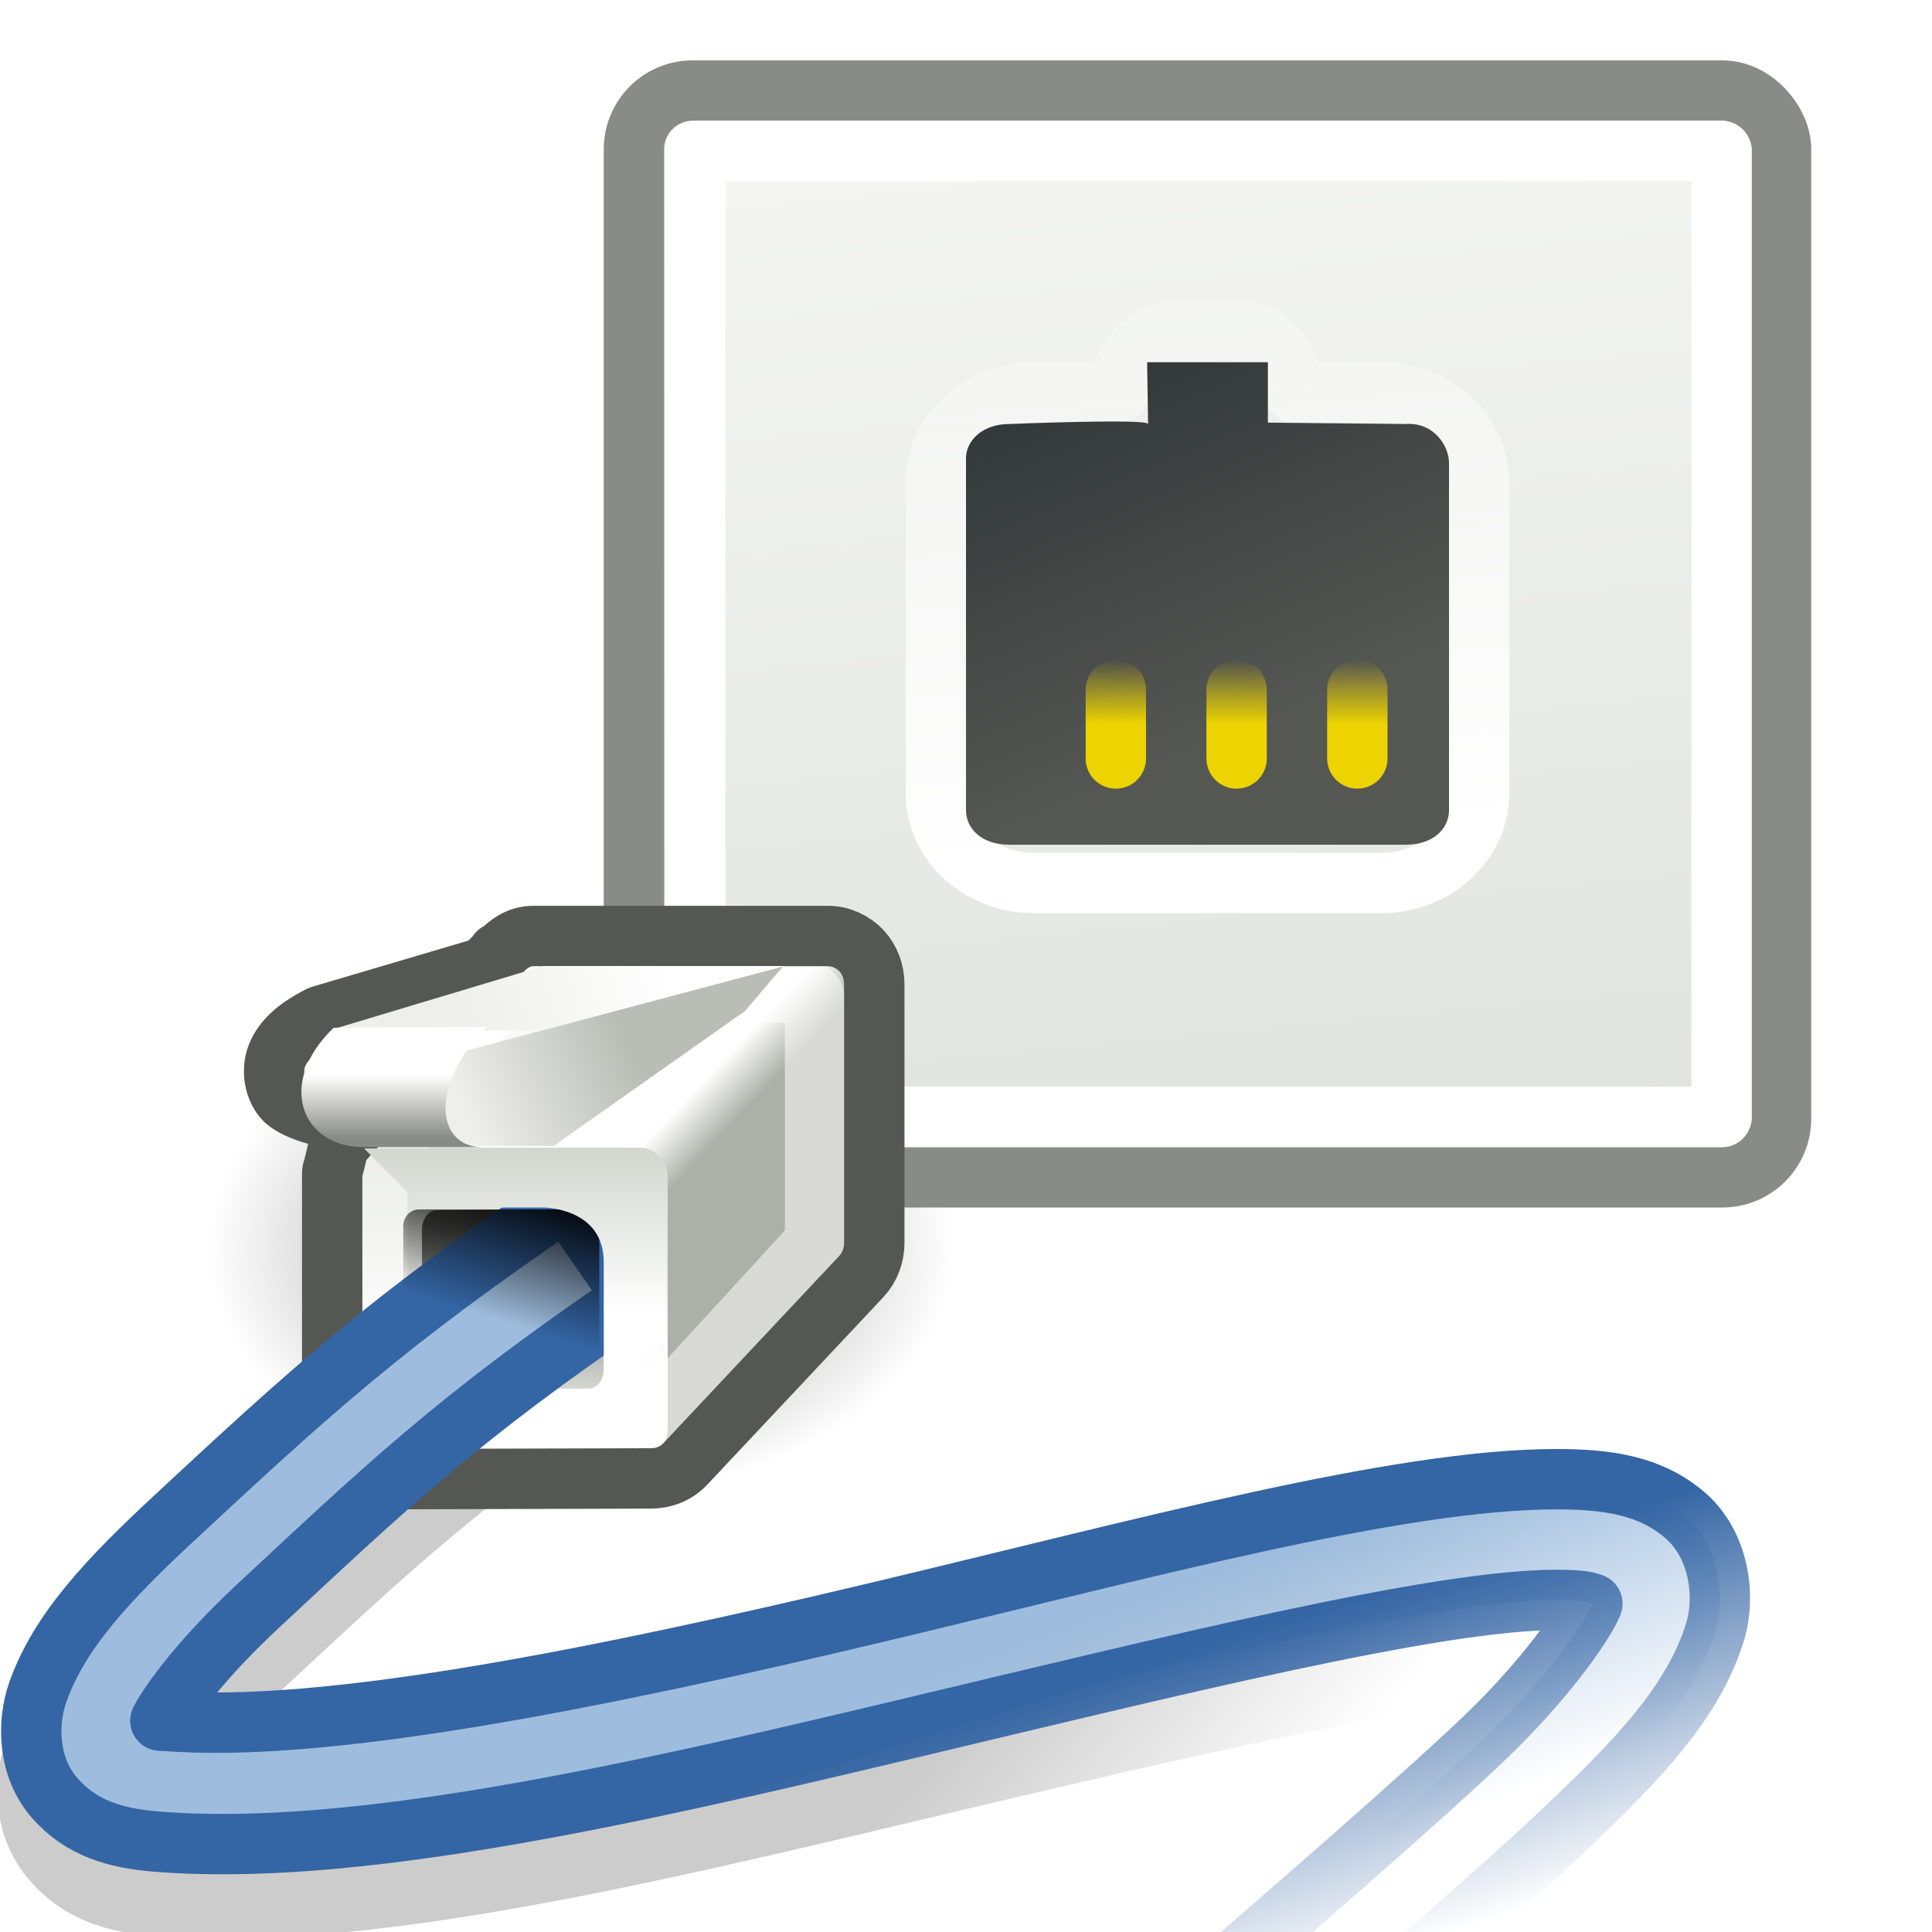 <?xml version="1.0" encoding="UTF-8" standalone="no"?>
<!-- Created with Inkscape (http://www.inkscape.org/) -->
<svg
   xmlns:dc="http://purl.org/dc/elements/1.1/"
   xmlns:cc="http://web.resource.org/cc/"
   xmlns:rdf="http://www.w3.org/1999/02/22-rdf-syntax-ns#"
   xmlns:svg="http://www.w3.org/2000/svg"
   xmlns="http://www.w3.org/2000/svg"
   xmlns:xlink="http://www.w3.org/1999/xlink"
   xmlns:sodipodi="http://sodipodi.sourceforge.net/DTD/sodipodi-0.dtd"
   xmlns:inkscape="http://www.inkscape.org/namespaces/inkscape"
   id="svg2"
   sodipodi:version="0.32"
   inkscape:version="0.45+devel"
   width="32"
   height="32"
   version="1.0"
   sodipodi:docbase="/home/lapo/Icone/svn/gnome-icon-theme/32x32/devices"
   sodipodi:docname="network-wired.svg"
   inkscape:output_extension="org.inkscape.output.svg.inkscape"
   inkscape:export-filename="/home/lapo/Icone/svn/gnome-icon-theme/32x32/devices/network-wired.png"
   inkscape:export-xdpi="90"
   inkscape:export-ydpi="90">
  <defs
     id="defs5">
    <linearGradient
       inkscape:collect="always"
       id="linearGradient7031">
      <stop
         style="stop-color:#000000;stop-opacity:1;"
         offset="0"
         id="stop7033" />
      <stop
         style="stop-color:#000000;stop-opacity:0;"
         offset="1"
         id="stop7035" />
    </linearGradient>
    <linearGradient
       inkscape:collect="always"
       id="linearGradient7019">
      <stop
         style="stop-color:#9ebdde;stop-opacity:1"
         offset="0"
         id="stop7021" />
      <stop
         style="stop-color:#9ebdde;stop-opacity:0"
         offset="1"
         id="stop7023" />
    </linearGradient>
    <linearGradient
       inkscape:collect="always"
       id="linearGradient7011">
      <stop
         style="stop-color:#3465a4;stop-opacity:1;"
         offset="0"
         id="stop7013" />
      <stop
         style="stop-color:#3465a4;stop-opacity:0;"
         offset="1"
         id="stop7015" />
    </linearGradient>
    <linearGradient
       inkscape:collect="always"
       id="linearGradient4114">
      <stop
         style="stop-color:#ffffff;stop-opacity:1;"
         offset="0"
         id="stop4116" />
      <stop
         style="stop-color:#ffffff;stop-opacity:0;"
         offset="1"
         id="stop4118" />
    </linearGradient>
    <linearGradient
       inkscape:collect="always"
       id="linearGradient7822">
      <stop
         style="stop-color:#000000;stop-opacity:1;"
         offset="0"
         id="stop7824" />
      <stop
         style="stop-color:#000000;stop-opacity:0;"
         offset="1"
         id="stop7826" />
    </linearGradient>
    <linearGradient
       inkscape:collect="always"
       id="linearGradient7812">
      <stop
         style="stop-color:#000000;stop-opacity:1;"
         offset="0"
         id="stop7814" />
      <stop
         style="stop-color:#000000;stop-opacity:0;"
         offset="1"
         id="stop7816" />
    </linearGradient>
    <linearGradient
       inkscape:collect="always"
       id="linearGradient7422">
      <stop
         style="stop-color:#edd400;stop-opacity:1;"
         offset="0"
         id="stop7424" />
      <stop
         style="stop-color:#edd400;stop-opacity:0;"
         offset="1"
         id="stop7426" />
    </linearGradient>
    <linearGradient
       id="linearGradient7340">
      <stop
         style="stop-color:#2e3436;stop-opacity:1;"
         offset="0"
         id="stop7342" />
      <stop
         style="stop-color:#555753;stop-opacity:1"
         offset="1"
         id="stop7344" />
    </linearGradient>
    <linearGradient
       id="linearGradient7277">
      <stop
         style="stop-color:#555753;stop-opacity:1"
         offset="0"
         id="stop7279" />
      <stop
         style="stop-color:#d3d7cf;stop-opacity:1"
         offset="1"
         id="stop7281" />
    </linearGradient>
    <linearGradient
       id="linearGradient7269">
      <stop
         id="stop7271"
         offset="0"
         style="stop-color:#ffffff;stop-opacity:1;" />
      <stop
         id="stop7273"
         offset="1"
         style="stop-color:#d3d7cf;stop-opacity:1" />
    </linearGradient>
    <linearGradient
       id="linearGradient7263">
      <stop
         id="stop7265"
         offset="0"
         style="stop-color:#adb0a8;stop-opacity:1;" />
      <stop
         id="stop7267"
         offset="1"
         style="stop-color:#ffffff;stop-opacity:1" />
    </linearGradient>
    <linearGradient
       id="linearGradient7257">
      <stop
         id="stop7259"
         offset="0"
         style="stop-color:#000000;stop-opacity:1" />
      <stop
         id="stop7261"
         offset="1"
         style="stop-color:#000000;stop-opacity:0;" />
    </linearGradient>
    <linearGradient
       id="linearGradient7245">
      <stop
         style="stop-color:#eeeeec;stop-opacity:1;"
         offset="0"
         id="stop7247" />
      <stop
         style="stop-color:#ffffff;stop-opacity:1;"
         offset="1"
         id="stop7249" />
    </linearGradient>
    <linearGradient
       id="linearGradient7237">
      <stop
         style="stop-color:#eeeeec;stop-opacity:1"
         offset="0"
         id="stop7239" />
      <stop
         style="stop-color:#babdb6;stop-opacity:1;"
         offset="1"
         id="stop7241" />
    </linearGradient>
    <linearGradient
       id="linearGradient7186">
      <stop
         style="stop-color:#888a85;stop-opacity:1;"
         offset="0"
         id="stop7188" />
      <stop
         style="stop-color:#ffffff;stop-opacity:1;"
         offset="1"
         id="stop7190" />
    </linearGradient>
    <linearGradient
       id="linearGradient6991">
      <stop
         style="stop-color:#d3d7cf;stop-opacity:1"
         offset="0"
         id="stop6993" />
      <stop
         style="stop-color:#ffffff;stop-opacity:1"
         offset="1"
         id="stop6995" />
    </linearGradient>
    <linearGradient
       inkscape:collect="always"
       xlink:href="#linearGradient6991"
       id="linearGradient6047"
       gradientUnits="userSpaceOnUse"
       gradientTransform="matrix(1.188,0,0,1.2,27.719,0.9)"
       x1="-7.975"
       y1="25.357"
       x2="-11.006"
       y2="-6.568" />
    <linearGradient
       inkscape:collect="always"
       xlink:href="#linearGradient7263"
       id="linearGradient7555"
       gradientUnits="userSpaceOnUse"
       x1="1.626"
       y1="55.219"
       x2="0.822"
       y2="54.416" />
    <linearGradient
       inkscape:collect="always"
       xlink:href="#linearGradient7269"
       id="linearGradient7557"
       gradientUnits="userSpaceOnUse"
       gradientTransform="matrix(0.964,0,0,0.972,-0.25,1.694)"
       x1="-4.221"
       y1="59.879"
       x2="-4.221"
       y2="54.708" />
    <linearGradient
       inkscape:collect="always"
       xlink:href="#linearGradient7269"
       id="linearGradient7574"
       gradientUnits="userSpaceOnUse"
       gradientTransform="matrix(0.684,0,0,0.711,10.344,-20.06)"
       x1="-4.11"
       y1="58.808"
       x2="-4.11"
       y2="55" />
    <filter
       inkscape:collect="always"
       x="-0.115"
       width="1.231"
       y="-0.127"
       height="1.255"
       id="filter7806">
      <feGaussianBlur
         inkscape:collect="always"
         stdDeviation="1.848"
         id="feGaussianBlur7808" />
    </filter>
    <linearGradient
       inkscape:collect="always"
       xlink:href="#linearGradient7812"
       id="linearGradient7818"
       x1="-7.25"
       y1="31.156"
       x2="-8.406"
       y2="34.719"
       gradientUnits="userSpaceOnUse"
       gradientTransform="matrix(0.649,0,0,0.62,13.171,0.189)" />
    <radialGradient
       inkscape:collect="always"
       xlink:href="#linearGradient7822"
       id="radialGradient7828"
       cx="14.363"
       cy="34.786"
       fx="14.363"
       fy="34.786"
       r="8.795"
       gradientTransform="matrix(1,0,0,0.688,0,10.838)"
       gradientUnits="userSpaceOnUse" />
    <linearGradient
       inkscape:collect="always"
       xlink:href="#linearGradient7422"
       id="linearGradient2917"
       gradientUnits="userSpaceOnUse"
       x1="29.174"
       y1="25.5"
       x2="29.174"
       y2="23.621"
       gradientTransform="matrix(0.742,0,0,0.569,-0.673,-2.576)" />
    <linearGradient
       inkscape:collect="always"
       xlink:href="#linearGradient7277"
       id="linearGradient3307"
       gradientUnits="userSpaceOnUse"
       gradientTransform="matrix(0.602,0,0,0.76,10.602,-22.168)"
       x1="-3.536"
       y1="55.867"
       x2="-3.536"
       y2="59.445" />
    <linearGradient
       inkscape:collect="always"
       xlink:href="#linearGradient7186"
       id="linearGradient3310"
       gradientUnits="userSpaceOnUse"
       gradientTransform="matrix(0.491,0,0,0.988,9.457,-33.385)"
       x1="-5.969"
       y1="52.875"
       x2="-5.969"
       y2="51.812" />
    <linearGradient
       inkscape:collect="always"
       xlink:href="#linearGradient7245"
       id="linearGradient3313"
       gradientUnits="userSpaceOnUse"
       gradientTransform="matrix(0.677,0,0,0.459,10.97,-6.475)"
       x1="-5.082"
       y1="50.519"
       x2="0.265"
       y2="49.458" />
    <linearGradient
       inkscape:collect="always"
       xlink:href="#linearGradient7237"
       id="linearGradient3316"
       gradientUnits="userSpaceOnUse"
       gradientTransform="matrix(0.634,0,0,0.745,11.072,-20.511)"
       x1="-4.894"
       y1="53.056"
       x2="-0.902"
       y2="51.097" />
    <linearGradient
       inkscape:collect="always"
       xlink:href="#linearGradient7257"
       id="linearGradient3322"
       gradientUnits="userSpaceOnUse"
       gradientTransform="matrix(0.775,0,0,0.604,10.649,-13.615)"
       x1="-1.989"
       y1="51.138"
       x2="-3.359"
       y2="54" />
    <linearGradient
       inkscape:collect="always"
       xlink:href="#linearGradient7422"
       id="linearGradient3329"
       gradientUnits="userSpaceOnUse"
       gradientTransform="matrix(0.742,0,0,0.569,-1.642,-2.576)"
       x1="30.479"
       y1="25.5"
       x2="30.479"
       y2="23.621" />
    <linearGradient
       inkscape:collect="always"
       xlink:href="#linearGradient4114"
       id="linearGradient4120"
       x1="20"
       y1="15"
       x2="19"
       y2="3"
       gradientUnits="userSpaceOnUse"
       gradientTransform="translate(0,-1)" />
    <linearGradient
       inkscape:collect="always"
       xlink:href="#linearGradient7340"
       id="linearGradient4516"
       gradientUnits="userSpaceOnUse"
       x1="17.55"
       y1="7.197"
       x2="20"
       y2="12.998"
       gradientTransform="matrix(1.143,0,0,1.137,-2.857,-2.427)" />
    <linearGradient
       inkscape:collect="always"
       xlink:href="#linearGradient7011"
       id="linearGradient7017"
       x1="23.158"
       y1="26.166"
       x2="24.926"
       y2="31.735"
       gradientUnits="userSpaceOnUse" />
    <linearGradient
       inkscape:collect="always"
       xlink:href="#linearGradient7019"
       id="linearGradient7025"
       x1="19.976"
       y1="26.166"
       x2="21.744"
       y2="30.939"
       gradientUnits="userSpaceOnUse" />
    <linearGradient
       inkscape:collect="always"
       xlink:href="#linearGradient7031"
       id="linearGradient7037"
       x1="15.203"
       y1="28.393"
       x2="19.136"
       y2="31.795"
       gradientUnits="userSpaceOnUse" />
    <linearGradient
       inkscape:collect="always"
       xlink:href="#linearGradient7422"
       id="linearGradient5307"
       gradientUnits="userSpaceOnUse"
       gradientTransform="matrix(0.742,0,0,0.569,-2.673,-2.576)"
       x1="31.868"
       y1="25.5"
       x2="31.868"
       y2="23.621" />
    <linearGradient
       inkscape:collect="always"
       xlink:href="#linearGradient7422"
       id="linearGradient4725"
       gradientUnits="userSpaceOnUse"
       gradientTransform="matrix(0.742,0,0,0.569,-0.673,-2.576)"
       x1="29.174"
       y1="25.5"
       x2="29.174"
       y2="23.621" />
    <linearGradient
       inkscape:collect="always"
       xlink:href="#linearGradient7422"
       id="linearGradient4727"
       gradientUnits="userSpaceOnUse"
       gradientTransform="matrix(0.742,0,0,0.569,-1.642,-2.576)"
       x1="30.479"
       y1="25.5"
       x2="30.479"
       y2="23.621" />
    <linearGradient
       inkscape:collect="always"
       xlink:href="#linearGradient7422"
       id="linearGradient4729"
       gradientUnits="userSpaceOnUse"
       gradientTransform="matrix(0.742,0,0,0.569,-2.673,-2.576)"
       x1="31.868"
       y1="25.5"
       x2="31.868"
       y2="23.621" />
  </defs>
  <sodipodi:namedview
     inkscape:window-height="822"
     inkscape:window-width="871"
     inkscape:pageshadow="2"
     inkscape:pageopacity="0.0"
     guidetolerance="10.0"
     gridtolerance="10000"
     objecttolerance="10.0"
     borderopacity="1.0"
     bordercolor="#666666"
     pagecolor="#ffffff"
     id="base"
     showgrid="true"
     inkscape:showpageshadow="false"
     gridspacingx="0.5px"
     gridspacingy="0.5px"
     gridempspacing="2"
     showborder="false"
     inkscape:grid-points="true"
     showguides="true"
     inkscape:guide-bbox="true"
     inkscape:zoom="1"
     inkscape:cx="12.780868"
     inkscape:cy="7.9037019"
     inkscape:window-x="337"
     inkscape:window-y="74"
     inkscape:current-layer="svg2"
     width="32px"
     height="32px"
     inkscape:guide-points="false"
     inkscape:object-nodes="false"
     inkscape:object-points="false"
     inkscape:object-paths="true"
     inkscape:grid-bbox="true"
     borderlayer="true">
    <inkscape:grid
       type="xygrid"
       id="grid2331" />
  </sodipodi:namedview>
  <path
     style="fill:#ffffff;fill-opacity:1;fill-rule:evenodd;stroke:none;stroke-width:1;stroke-linecap:round;stroke-linejoin:miter;stroke-miterlimit:4;stroke-dashoffset:0.7;stroke-opacity:0.992"
     d="M 5,12 L 8,12 L 10,12 L 7,12 L 5,12 z"
     id="path7013"
     sodipodi:nodetypes="ccccc" />
  <path
     sodipodi:type="inkscape:offset"
     inkscape:radius="0.559017"
     inkscape:original="M 9.375 19.875 C 6.4017018 21.887679 5.0995325 23.086958 2.90625 25.125 C 1.8096087 26.144021 0.98527422 27.008327 0.625 28.03125 C 0.44486289 28.542712 0.46108002 29.272448 0.90625 29.78125 C 1.35142 30.290052 1.9284417 30.446349 2.5625 30.5 C 5.8277154 30.776285 10.455585 29.72203 14.9375 28.65625 C 19.419415 27.59047 23.787873 26.5 25.78125 26.5 C 26.238055 26.5 26.29364 26.537844 26.375 26.5625 C 26.224688 26.92799 25.55321 27.864343 24.59375 28.78125 C 22.585897 30.700052 15.875 36.375 15.875 36.375 L 17 38 C 17 38 23.822214 32.299948 26 30.21875 C 27.088893 29.178151 28.043109 28.21117 28.40625 27.03125 C 28.587821 26.44129 28.478215 25.582811 27.90625 25.09375 C 27.334285 24.604689 26.632712 24.5 25.78125 24.5 C 23.140501 24.5 18.923078 25.65953 14.46875 26.71875 C 10.014422 27.77797 5.362671 28.723715 2.71875 28.5 C 2.6439552 28.493671 2.7073106 28.510213 2.65625 28.5 C 2.8295059 28.166503 3.3612523 27.44863 4.28125 26.59375 C 6.3005216 24.717403 7.5641618 23.487321 10.5 21.5 L 9.375 19.875 z "
     style="fill:url(#linearGradient7037);fill-opacity:1.0;fill-rule:evenodd;stroke:none;stroke-width:1;stroke-linecap:butt;stroke-linejoin:round;stroke-miterlimit:4;stroke-dasharray:none;stroke-opacity:1;opacity:0.2"
     id="path7029"
     d="M 9.312,19.312 C 9.223,19.323 9.137,19.355 9.062,19.406 C 6.067,21.434 4.725,22.68 2.531,24.719 C 1.421,25.75 0.51,26.662 0.094,27.844 C -0.145,28.522 -0.115,29.453 0.5,30.156 C 1.065,30.803 1.803,31.004 2.5,31.062 C 5.928,31.353 10.577,30.254 15.062,29.188 C 19.323,28.174 23.397,27.225 25.344,27.125 C 25.054,27.497 24.677,27.937 24.219,28.375 C 22.263,30.244 15.5,35.938 15.5,35.938 C 15.279,36.125 15.238,36.451 15.406,36.688 L 16.531,38.312 C 16.618,38.442 16.756,38.529 16.91,38.553 C 17.064,38.577 17.222,38.535 17.344,38.438 C 17.344,38.438 24.144,32.757 26.375,30.625 C 27.471,29.578 28.519,28.548 28.938,27.188 C 29.183,26.391 29.072,25.332 28.281,24.656 C 27.568,24.046 26.679,23.938 25.781,23.938 C 22.977,23.938 18.786,25.131 14.344,26.188 C 10.449,27.114 6.476,27.889 3.875,27.938 C 4.131,27.619 4.188,27.435 4.656,27 C 6.68,25.12 7.904,23.938 10.812,21.969 C 10.938,21.887 11.025,21.758 11.054,21.611 C 11.084,21.464 11.053,21.311 10.969,21.188 L 9.844,19.562 C 9.728,19.385 9.523,19.289 9.312,19.312 z M 2.594,27.938 C 2.579,27.94 2.584,27.964 2.562,27.969 C 2.545,27.973 2.5,27.969 2.5,27.969 C 2.536,27.959 2.594,27.937 2.594,27.938 z M 2.188,28.25 C 2.187,28.25 2.125,28.406 2.125,28.406 C 2.128,28.38 2.125,28.344 2.125,28.344 C 2.125,28.344 2.159,28.3 2.188,28.25 z "
     transform="translate(0,1)" />
  <path
     sodipodi:type="arc"
     style="opacity:0.459;fill:url(#radialGradient7828);fill-opacity:1;fill-rule:evenodd;stroke:none;stroke-width:1;stroke-linecap:round;stroke-linejoin:round;stroke-miterlimit:4;stroke-dasharray:none;stroke-dashoffset:0.7;stroke-opacity:1"
     id="path7820"
     sodipodi:cx="14.363107"
     sodipodi:cy="34.785942"
     sodipodi:rx="8.7946405"
     sodipodi:ry="6.0546017"
     d="M 23.158,34.786 A 8.795,6.055 0 1 1 5.568,34.786 A 8.795,6.055 0 1 1 23.158,34.786 z"
     transform="matrix(0.703,0,0,0.68,-0.476,-2.954)" />
  <rect
     style="opacity:0.243;fill:#000000;fill-opacity:1;fill-rule:evenodd;stroke:none;stroke-width:1;stroke-linecap:round;stroke-linejoin:round;stroke-miterlimit:4;stroke-dasharray:none;stroke-dashoffset:0.7;stroke-opacity:0.992;filter:url(#filter7806)"
     id="rect7696"
     width="32"
     height="29"
     x="15.5"
     y="2.5"
     rx="2.877"
     ry="2.781"
     transform="matrix(0.562,0,0,0.586,3.281,1.534)" />
  <rect
     style="fill:url(#linearGradient6047);fill-opacity:1;fill-rule:evenodd;stroke:#888a85;stroke-width:1;stroke-linecap:round;stroke-linejoin:round;stroke-miterlimit:4;stroke-dasharray:none;stroke-dashoffset:0.7;stroke-opacity:0.992"
     id="rect5925"
     width="19"
     height="18"
     x="10.5"
     y="1.5"
     ry="0.972" />
  <rect
     y="2.5"
     x="11.516"
     height="16"
     width="17"
     id="rect4540"
     style="fill:none;fill-opacity:1;fill-rule:evenodd;stroke:#ffffff;stroke-width:1;stroke-linecap:round;stroke-linejoin:round;stroke-miterlimit:4;stroke-dasharray:none;stroke-dashoffset:0.7;stroke-opacity:0.992" />
  <path
     style="opacity:1;fill:none;fill-opacity:1;stroke:url(#linearGradient4120);stroke-width:1;stroke-linecap:square;stroke-linejoin:round;stroke-miterlimit:4;stroke-dasharray:none;stroke-dashoffset:0;stroke-opacity:1"
     d="M 19.438,5.5 C 18.964,5.5 18.57,5.946 18.531,6.5 L 17.125,6.5 C 16.229,6.5 15.5,7.162 15.5,8 L 15.5,13.125 C 15.5,13.963 16.229,14.625 17.125,14.625 L 22.875,14.625 C 23.771,14.625 24.5,13.963 24.5,13.125 L 24.5,8 C 24.5,7.162 23.771,6.5 22.875,6.5 L 21.438,6.5 C 21.397,5.948 21.035,5.5 20.562,5.5 L 19.438,5.5 z"
     id="rect3331"
     sodipodi:nodetypes="ccccccccccccc" />
  <path
     style="fill:url(#linearGradient4516);fill-opacity:1;stroke:none;stroke-width:1;stroke-linecap:square;stroke-linejoin:round;stroke-miterlimit:4;stroke-dashoffset:0;stroke-opacity:1"
     d="M 19,6 L 19.016,7.023 C 19.016,6.929 16.714,7.023 16.714,7.023 C 16.277,7.023 16,7.296 16,7.591 L 16,13.422 C 16,13.717 16.252,13.991 16.714,13.991 L 23.286,13.991 C 23.748,13.991 24,13.717 24,13.422 L 24,7.669 C 24,7.375 23.739,6.991 23.286,7.023 L 21,7 L 21,6 C 21,6 19,6 19,6 z"
     id="path3729"
     sodipodi:nodetypes="ccccccccccccc" />
  <g
     id="g7162"
     transform="matrix(0.73,0,0,0.772,10.538,-23.58)">
    <path
       sodipodi:nodetypes="cccccccccccscc"
       id="rect6100"
       d="M -2.344,51 C -2.549,51 -2.725,51.101 -2.844,51.25 L -6.859,55.25 C -6.894,55.382 -6.958,55.521 -7,55.656 L -7,61.177 C -7,61.541 -6.703,61.833 -6.344,61.833 L 0.344,61.833 C 0.524,61.833 0.695,61.764 0.812,61.646 L 4.812,57.646 C 4.93,57.527 5,57.359 5,57.177 L 5,51.656 C 5,51.474 4.93,51.306 4.812,51.188 C 4.693,51.069 4.524,51 4.344,51 L -2.344,51 z"
       style="fill:url(#linearGradient7555);fill-opacity:1;fill-rule:evenodd;stroke:none;stroke-width:1;stroke-linecap:round;stroke-linejoin:miter;stroke-miterlimit:4;stroke-dashoffset:0.7;stroke-opacity:0.992" />
    <path
       id="path6105"
       d="M -6.374,55.167 L 0.088,55.167 C 0.435,55.167 0.714,55.451 0.714,55.805 L 0.714,61.195 C 0.714,61.549 0.435,61.833 0.088,61.833 L -6.374,61.833 C -6.721,61.833 -7,61.549 -7,61.195 L -7,55.805 C -7,55.451 -6.721,55.167 -6.374,55.167 z"
       style="fill:url(#linearGradient7557);fill-opacity:1;fill-rule:evenodd;stroke:none;stroke-width:1;stroke-linecap:round;stroke-linejoin:miter;stroke-miterlimit:4;stroke-dashoffset:0.7;stroke-opacity:0.992"
       sodipodi:nodetypes="ccccccccc" />
  </g>
  <path
     style="opacity:0.052;fill:url(#linearGradient3322);fill-opacity:1;fill-rule:evenodd;stroke:none;stroke-width:1px;stroke-linecap:butt;stroke-linejoin:miter;stroke-opacity:1"
     d="M 9.874,16 L 6,19.022 L 9.099,19.022 L 12.974,16 L 9.874,16"
     id="path7253"
     sodipodi:nodetypes="ccccc" />
  <path
     style="fill:#babdb6;fill-rule:evenodd;stroke:none;stroke-width:1px;stroke-linecap:butt;stroke-linejoin:miter;stroke-opacity:1"
     d="M 12.311,15.804 L 6.368,18.378 L 8.557,18.378 L 11.685,16.448 L 12.311,15.804"
     id="path6126"
     sodipodi:nodetypes="ccccc" />
  <path
     style="opacity:0.534;fill:none;fill-opacity:1;fill-rule:evenodd;stroke:#ffffff;stroke-width:1;stroke-linecap:round;stroke-linejoin:round;stroke-miterlimit:4;stroke-dashoffset:0.7;stroke-opacity:1"
     d="M 9.002,16.438 C 8.989,16.438 8.972,16.441 8.915,16.511 C 8.898,16.525 8.881,16.537 8.863,16.548 C 8.852,16.561 8.84,16.573 8.828,16.585 C 8.817,16.598 8.805,16.61 8.793,16.622 L 8.775,16.622 C 8.764,16.634 8.753,16.647 8.741,16.658 L 8.636,16.769 C 8.576,16.828 8.505,16.872 8.427,16.897 L 6.056,17.615 C 5.832,17.737 5.758,17.82 5.725,17.891 C 5.724,17.892 5.744,17.97 5.725,17.946 C 5.77,18.004 5.926,18.094 6.195,18.148 C 6.385,18.189 6.539,18.333 6.601,18.527 C 6.662,18.72 6.62,18.934 6.492,19.086 L 6.3,19.307 C 6.289,19.358 6.27,19.407 6.248,19.491 C 6.243,19.506 6.252,19.511 6.248,19.527 L 6.248,23.353 C 6.248,23.385 6.248,23.421 6.282,23.463 C 6.3,23.485 6.34,23.5 6.37,23.5 L 10.745,23.5 C 10.797,23.5 10.839,23.494 10.867,23.463 C 10.867,23.457 10.867,23.451 10.867,23.445 L 13.465,20.613 C 13.494,20.581 13.5,20.566 13.5,20.502 L 13.5,16.603 C 13.5,16.539 13.494,16.506 13.465,16.474 C 13.445,16.452 13.379,16.438 13.361,16.438 L 9.002,16.438 z"
     id="path7235"
     sodipodi:nodetypes="csssccccccssssccsccsccsccccscc" />
  <path
     style="fill:none;fill-opacity:1;fill-rule:evenodd;stroke:#555753;stroke-width:1;stroke-linecap:round;stroke-linejoin:round;stroke-miterlimit:4;stroke-dashoffset:0.7;stroke-opacity:1"
     d="M 8.831,15.503 C 8.588,15.503 8.398,15.644 8.264,15.805 L 8.244,15.785 L 8.225,15.825 L 8.01,16.026 L 5.351,16.812 C 5.331,16.817 5.311,16.823 5.292,16.832 C 4.949,17.009 4.728,17.189 4.608,17.436 C 4.488,17.684 4.535,17.995 4.686,18.182 C 4.891,18.436 5.589,18.551 5.932,18.618 L 5.678,18.9 C 5.642,18.933 5.616,18.975 5.599,19.021 C 5.58,19.099 5.556,19.224 5.521,19.343 C 5.511,19.369 5.505,19.396 5.502,19.424 L 5.502,23.714 C 5.502,23.907 5.573,24.089 5.697,24.238 C 5.822,24.387 6.017,24.5 6.245,24.5 L 10.786,24.487 C 10.988,24.487 11.197,24.412 11.353,24.245 L 14.266,21.143 C 14.407,20.992 14.481,20.795 14.481,20.579 L 14.481,16.308 C 14.481,16.092 14.407,15.896 14.266,15.744 C 14.126,15.597 13.921,15.503 13.718,15.503 L 8.831,15.503 z"
     id="path7229"
     sodipodi:nodetypes="ccccccsssccssccsccccccscc" />
  <path
     style="fill:url(#linearGradient3316);fill-opacity:1;fill-rule:evenodd;stroke:none;stroke-width:1px;stroke-linecap:butt;stroke-linejoin:miter;stroke-opacity:1"
     d="M 12.974,16 L 6,17.863 L 7.268,18.98 L 9.17,18.98 L 12.34,16.745 L 12.974,16"
     id="path7184"
     sodipodi:nodetypes="cccccc" />
  <path
     style="fill:url(#linearGradient3313);fill-opacity:1;fill-rule:evenodd;stroke:none;stroke-width:1px;stroke-linecap:butt;stroke-linejoin:miter;stroke-opacity:1"
     d="M 9,16 L 5.497,17.052 L 8.972,17.069 L 13,16"
     id="path7171"
     sodipodi:nodetypes="cccc" />
  <path
     id="path7275"
     d="M 7.233,20.045 L 9.756,20.045 C 9.891,20.045 10,20.189 10,20.368 L 10,22.677 C 10,22.856 9.891,23 9.756,23 L 7.233,23 C 7.098,23 6.989,22.856 6.989,22.677 L 6.989,20.368 C 6.989,20.189 7.098,20.045 7.233,20.045 z"
     style="fill:url(#linearGradient3307);fill-opacity:1;fill-rule:evenodd;stroke:none;stroke-width:1;stroke-linecap:round;stroke-linejoin:miter;stroke-miterlimit:4;stroke-dashoffset:0.7;stroke-opacity:0.992" />
  <path
     style="fill:url(#linearGradient7025);fill-opacity:1.0;fill-rule:evenodd;stroke:url(#linearGradient7017);stroke-width:1;stroke-linecap:butt;stroke-linejoin:round;stroke-miterlimit:4;stroke-dasharray:none;stroke-opacity:1"
     d="M 9.375,19.875 C 6.402,21.888 5.1,23.087 2.906,25.125 C 1.81,26.144 0.985,27.008 0.625,28.031 C 0.445,28.543 0.461,29.272 0.906,29.781 C 1.351,30.29 1.928,30.446 2.562,30.5 C 5.828,30.776 10.456,29.722 14.938,28.656 C 19.419,27.59 23.788,26.5 25.781,26.5 C 26.238,26.5 26.294,26.538 26.375,26.562 C 26.225,26.928 25.553,27.864 24.594,28.781 C 22.586,30.7 15.875,36.375 15.875,36.375 L 17,38 C 17,38 23.822,32.3 26,30.219 C 27.089,29.178 28.043,28.211 28.406,27.031 C 28.588,26.441 28.478,25.583 27.906,25.094 C 27.334,24.605 26.633,24.5 25.781,24.5 C 23.141,24.5 18.923,25.66 14.469,26.719 C 10.014,27.778 5.363,28.724 2.719,28.5 C 2.644,28.494 2.707,28.51 2.656,28.5 C 2.83,28.167 3.361,27.449 4.281,26.594 C 6.301,24.717 7.564,23.487 10.5,21.5 L 9.375,19.875 z "
     id="path6027"
     sodipodi:nodetypes="csssssscsccsssssscscc" />
  <path
     style="fill:url(#linearGradient7818);fill-opacity:1;fill-rule:evenodd;stroke:none;stroke-width:1;stroke-linecap:round;stroke-linejoin:miter;stroke-miterlimit:4;stroke-dashoffset:0.7;stroke-opacity:0.992"
     d="M 6.944,20.032 L 9.662,20.032 C 9.808,20.032 9.926,20.153 9.926,20.304 L 9.926,22.242 C 9.926,22.392 9.808,22.513 9.662,22.513 L 6.944,22.513 C 6.798,22.513 6.68,22.392 6.68,22.242 L 6.68,20.304 C 6.68,20.153 6.798,20.032 6.944,20.032 z"
     id="path7810" />
  <path
     style="fill:url(#linearGradient3310);fill-opacity:1;fill-rule:evenodd;stroke:none;stroke-width:1;stroke-linecap:round;stroke-linejoin:round;stroke-miterlimit:4;stroke-dashoffset:0.7;stroke-opacity:1"
     d="M 5.526,17.023 L 8.065,17.007 C 7.082,17.995 7.245,19 7.983,19 L 6.017,19 C 5,19 4.568,17.945 5.526,17.023 z"
     id="rect7173"
     sodipodi:nodetypes="ccccc" />
  <path
     style="fill:url(#linearGradient7574);fill-opacity:1;fill-rule:evenodd;stroke:none;stroke-width:1;stroke-linecap:round;stroke-linejoin:miter;stroke-miterlimit:4;stroke-dashoffset:0.7;stroke-opacity:0.992"
     d="M 6.031,19.022 L 7,20 L 9,20 C 9,20 10,20 10,20.904 L 10,23 L 11.028,22.22 L 11.028,19.498 C 11.028,19.239 10.837,19.022 10.591,19.022 L 6.031,19.022 z"
     id="path7512"
     sodipodi:nodetypes="ccccccccc" />
  <g
     id="g4720"
     transform="translate(0,6.25e-2)">
    <path
       sodipodi:nodetypes="cc"
       id="path7362"
       d="M 20.482,12.5 L 20.482,11.362"
       style="fill:none;fill-opacity:1;fill-rule:evenodd;stroke:url(#linearGradient4725);stroke-width:1px;stroke-linecap:round;stroke-linejoin:miter;stroke-opacity:1" />
    <path
       style="fill:none;fill-opacity:1;fill-rule:evenodd;stroke:url(#linearGradient4727);stroke-width:1px;stroke-linecap:round;stroke-linejoin:miter;stroke-opacity:1"
       d="M 22.482,12.5 L 22.482,11.362"
       id="path3327"
       sodipodi:nodetypes="cc" />
    <path
       style="fill:none;fill-opacity:1;fill-rule:evenodd;stroke:url(#linearGradient4729);stroke-width:1px;stroke-linecap:round;stroke-linejoin:miter;stroke-opacity:1"
       d="M 18.482,12.5 L 18.482,11.362"
       id="path5305"
       sodipodi:nodetypes="cc" />
  </g>
</svg>
